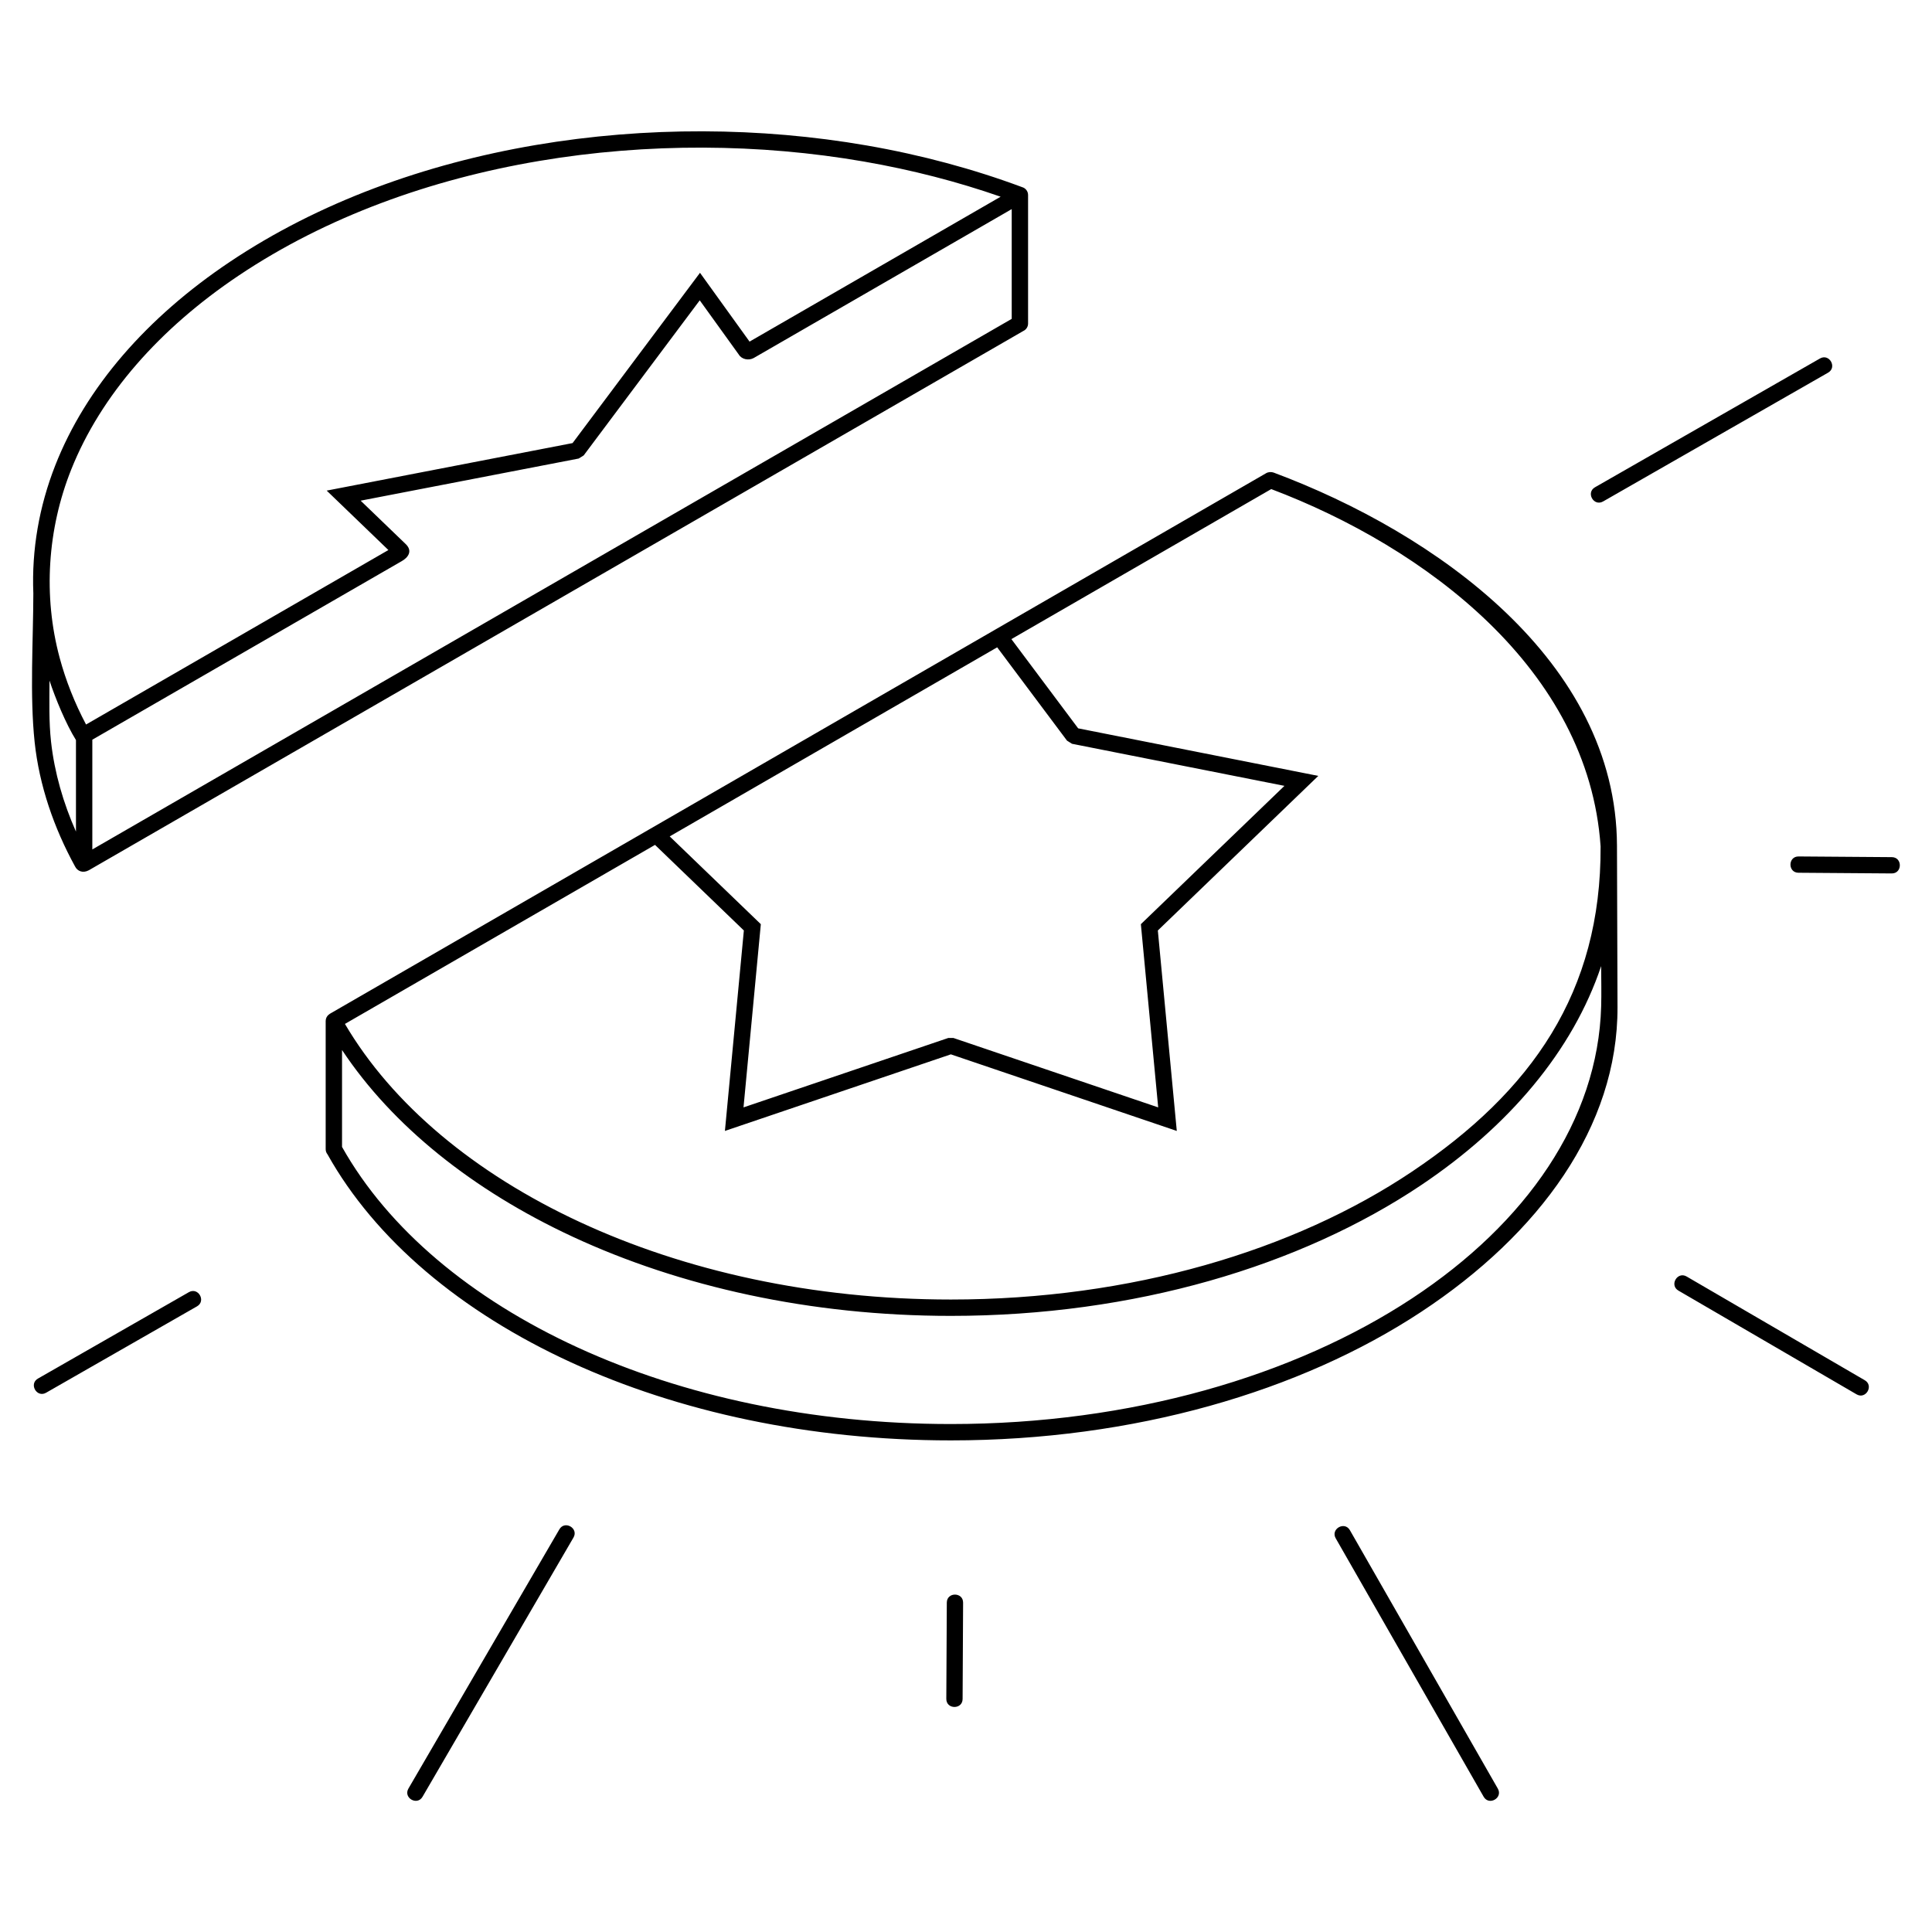 <svg height='100px' width='100px'  fill="#000000" xmlns="http://www.w3.org/2000/svg" xmlns:xlink="http://www.w3.org/1999/xlink" xmlns:xodm="http://www.corel.com/coreldraw/odm/2003" xml:space="preserve" version="1.1" style="shape-rendering:geometricPrecision;text-rendering:geometricPrecision;image-rendering:optimizeQuality;" viewBox="0 0 39370.08 39370.08" x="0px" y="0px" fill-rule="evenodd" clip-rule="evenodd"><defs><style type="text/css">
   
    .fil0 {fill:#000000;fill-rule:nonzero}
   
  </style></defs><g><path class="fil0" d="M25955.68 9630.72c3293.31,1229.74 6982.44,3835.35 6994.83,7601.61l10.83 3291.3c8,2430.57 -1587.06,4620.01 -4003.87,6211.7 -2454.97,1616.83 -5842.68,2616.87 -9581.19,2616.87 -2882.75,0 -5547.35,-584.92 -7736.28,-1588.57 -2247.11,-1030.32 -3994.5,-2503.39 -4966.29,-4240.67 -23.21,-28.64 -37.12,-65.12 -37.12,-104.85l0 -2612.43c0,-50.47 22.44,-95.7 57.89,-126.27 8.99,-8.37 19.05,-15.87 30.13,-22.29 6360.35,-3672.36 12714.06,-7340.9 19076.87,-11014.69 44.62,-25.85 105.93,-29.7 154.21,-11.72zm6711.85 588.11c-189.87,108.62 -355.24,-180.44 -165.36,-289.06l4585.11 -2624.67c189.87,-108.62 355.24,180.44 165.36,289.06l-4585.11 2624.67zm3981.63 7565.93c-218.37,-0.85 -217.07,-332.89 1.3,-332.03l1900.93 14.06c218.37,0.85 217.07,332.89 -1.3,332.03l-1900.93 -14.06zm-2446.23 8515.18c-189.02,-109.48 -22.35,-397.24 166.67,-287.76l3630.49 2114c189.02,109.48 22.35,397.24 -166.67,287.76l-3630.49 -2114zm-6983.93 5047.51c-108.62,-189.87 180.44,-355.24 289.06,-165.36l3014.44 5266.02c108.62,189.87 -180.44,355.24 -289.06,165.36l-3014.44 -5266.02zm-7924.99 1310.23c0.85,-218.37 332.89,-217.07 332.03,1.3l-10.17 1962.09c-0.85,218.37 -332.89,217.07 -332.03,-1.3l10.17 -1962.09zm-7895.3 -1492.65c109.48,-189.02 397.24,-22.35 287.76,166.67l-3075.9 5282.43c-109.48,189.02 -397.24,22.35 -287.76,-166.67l3075.9 -5282.43zm-7549.34 -4833.48c189.87,-108.62 355.24,180.44 165.36,289.06l-3075.9 1760.74c-189.87,108.62 -355.24,-180.44 -165.36,-289.06l3075.9 -1760.74zm-1968 -11257.98l0 2236.34 18735.37 -10812.12 0 -2236.33 -5259.26 3035.1c-102.92,55.44 -243.61,26.74 -302.57,-71.72l-795.55 -1104.62 -2364.64 3159.95 -101.56 63.8 -4443.76 858.71 924.37 890.41c138.43,139.38 40.1,270.21 -86.47,341.37l-6305.93 3639.13zm-70.15 2660c-118.19,64.71 -233.19,23.05 -282.92,-79.13 -427.71,-779.85 -728.07,-1645.17 -822.45,-2532.59 -101.24,-951.94 -28.17,-2076.36 -26.43,-3029.31 -36.06,-894.46 119.38,-1774.21 446.07,-2607.44 625.33,-1594.92 1871.43,-3018.12 3553.93,-4146 3638.59,-2439.18 8659.09,-3125.08 12983.69,-2374.62 1115.79,193.62 2177.1,480.82 3164.27,848.42 70.7,19.3 122.69,83.97 122.69,160.79l0 2619.52c0,67.34 -39.95,125.35 -97.44,151.64l-19041.41 10988.74zm-263.19 -787.15l0 -1865.33c-206.91,-332.26 -414.86,-839.12 -539.83,-1212.52 -0.76,416.65 -13.96,834.25 32.21,1248.95 70.26,630.98 250.18,1248.29 507.62,1828.9zm13726.33 -9985.1l5116.57 -2952.75c-874.33,-304.74 -1806.76,-546.43 -2783.82,-715.98 -4241.64,-736.06 -9174.17,-69.73 -12742.8,2322.54 -1612.28,1080.81 -2808.37,2437.88 -3413.35,3953.9 -483.45,1211.49 -574.92,2572.11 -235.95,3833.02 125.87,468.23 306.98,923.3 538.58,1362.06l6160.96 -3555.46 -1257.32 -1211.12 5010.49 -968.23 2596.78 -3470.17 1009.85 1402.19zm-8304.46 16410.55c938.35,1670.35 2629.69,3090.85 4808.1,4089.68 2145.87,983.91 4762.66,1557.32 7598.26,1557.32 3673.67,0 6996.46,-978.64 9398.9,-2560.87 2328.55,-1533.56 3788.74,-3633.1 3853.17,-5951.26 7.56,-272.08 1.07,-546.93 -0.2,-819.61 -578.34,1723.81 -1875.8,3261.8 -3669.37,4464.14 -2455.12,1645.81 -5843.26,2663.77 -9582.5,2663.77 -2861.8,0 -5517.7,-596.06 -7706.68,-1613.27 -2040.01,-947.99 -3676.32,-2263.14 -4699.68,-3804.78l0 1974.89zm59.1 -2506.53c963.78,1639.16 2641.97,3040.85 4779.9,4034.35 2146.57,997.51 4754.26,1582.02 7567.36,1582.02 3672.95,0 6995.29,-996.07 9397.6,-2606.48 2443.37,-1637.94 3856.73,-3656.81 3842.91,-6627.85 -245.14,-3614.41 -3583.18,-6097.07 -6711.63,-7280.82l-5295.15 3057.34 1360.61 1818.24 4893.45 969.17 -3269.76 3149.98 386.06 4084.85 -4604.09 -1560.7 -4604.09 1560.7 386.05 -4084.85 -1810.56 -1744.24 -6318.66 3648.3zm13291.41 -7674.25l-6673.15 3852.97 1856.79 1788.77 -352.85 3733.53 4171.69 -1414.13 106.77 0 4171.68 1414.13 -352.85 -3733.53 2925.85 -2818.68 -4329.95 -857.56 -100.91 -63.8 -1423.06 -1901.7z"></path></g></svg>